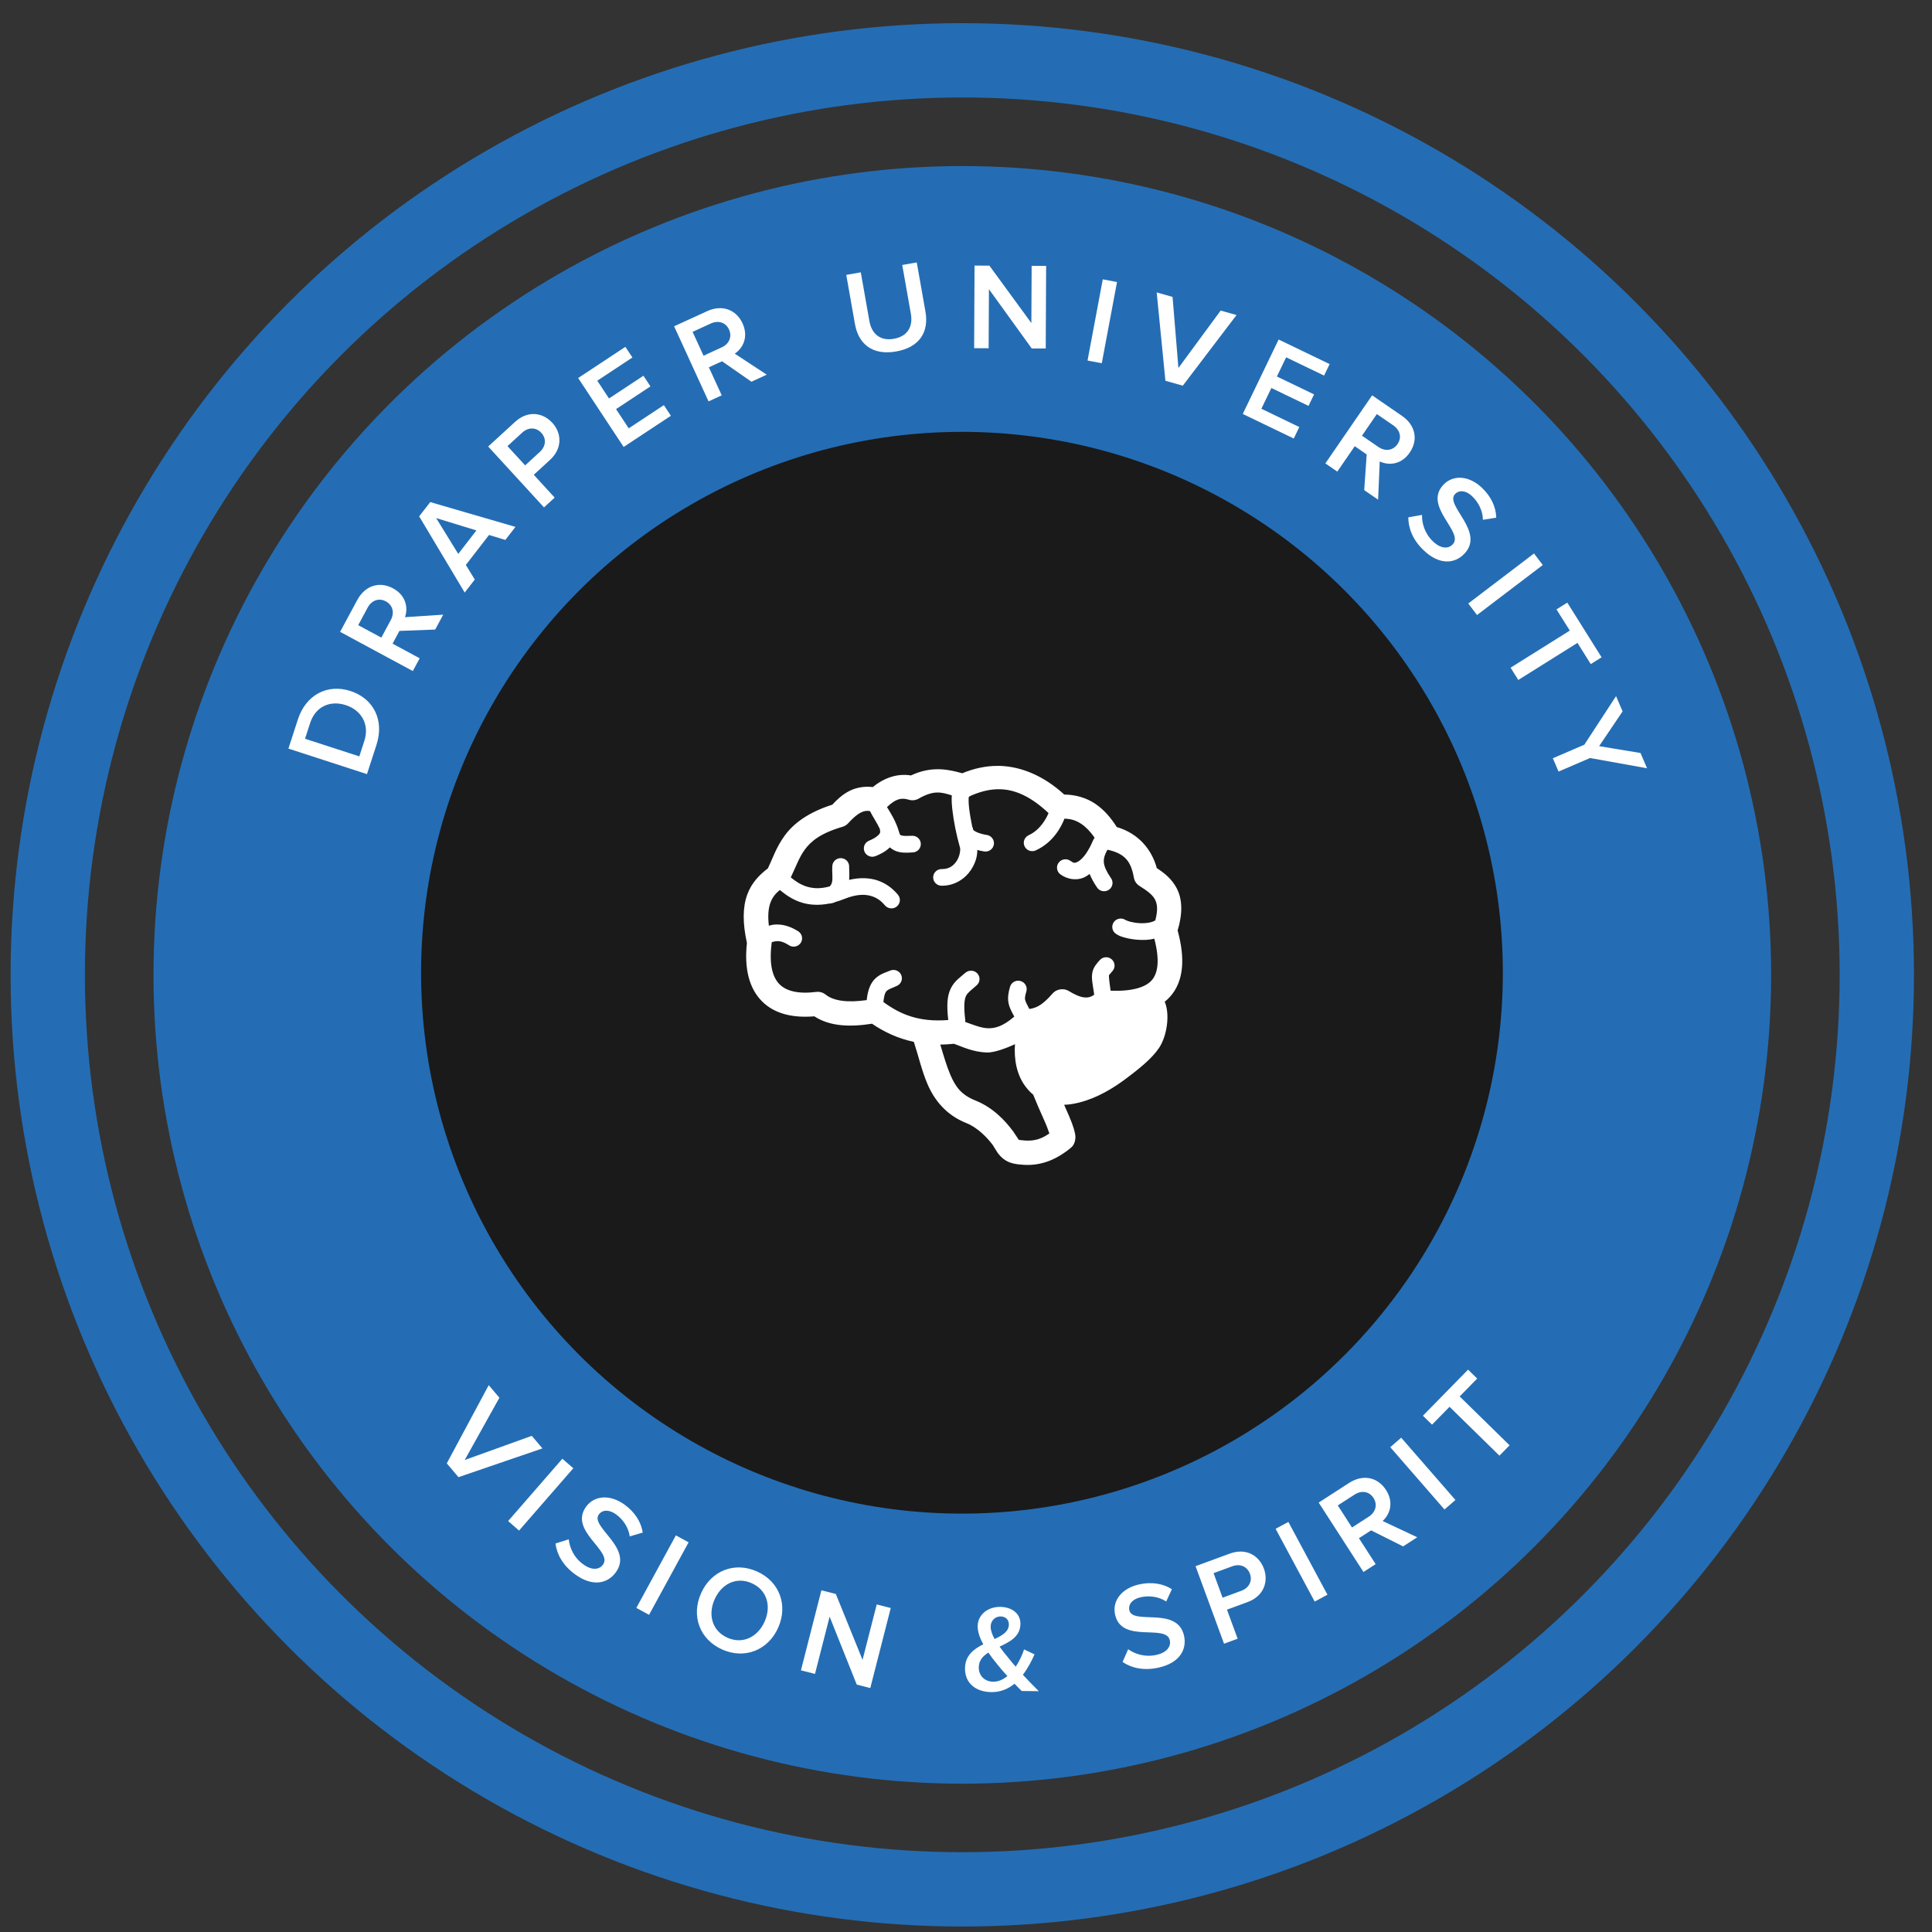 <?xml version="1.0" encoding="UTF-8" standalone="no"?>
<svg width="78px" height="78px" viewBox="0 0 78 78" version="1.1" xmlns="http://www.w3.org/2000/svg" xmlns:xlink="http://www.w3.org/1999/xlink" xmlns:sketch="http://www.bohemiancoding.com/sketch/ns">
    <rect x="0" y="0" width="78" height="78" fill="#333333" stroke="none"/>
    <!-- Generator: Sketch 3.3.2 (12043) - http://www.bohemiancoding.com/sketch -->
    <title>Group Copy 9 + attitude icon copy 2 + Oval 20 Copy 8</title>
    <desc>Created with Sketch.</desc>
    <defs></defs>
    <g id="Main-Attraction" stroke="none" stroke-width="1" fill="none" fill-rule="evenodd" sketch:type="MSPage">
        <g id="Artboard-42" sketch:type="MSArtboardGroup" transform="translate(-51, -30)">
            <g id="Group-Copy-9-+-attitude-icon-copy-2-+-Oval-20-Copy-8" sketch:type="MSLayerGroup" transform="translate(52, 32)">
                <g id="Group-Copy-9-+-attitude-icon-copy-2" transform="translate(5, 4)" sketch:type="MSShapeGroup">
                    <g id="Group-Copy-9" transform="translate(0, 0.435)">
                        <path d="M46.701,30.633 C47.066,29.43 47.037,28.432 46.642,27.669 C46.287,26.98 45.74,26.566 45.232,26.235 C44.874,24.907 43.925,23.782 42.41,23.338 C41.995,22.681 41.504,22.108 40.882,21.692 C40.266,21.279 39.515,21.056 38.708,21.047 C37.293,19.761 35.743,19.081 34.175,19.026 C34.12,19.024 34.067,19.026 34.012,19.026 C33.175,19.022 32.33,19.206 31.509,19.546 C30.628,19.299 29.39,18.987 27.894,19.7 C26.954,19.542 26.002,19.86 25.207,20.518 C24.612,20.448 24.047,20.55 23.584,20.778 C23.07,21.031 22.688,21.397 22.347,21.76 C20.678,22.293 19.634,23.064 19.003,23.925 C18.384,24.769 18.129,25.586 17.805,26.254 C17.208,26.704 16.644,27.282 16.345,28.112 C16.025,29.002 16.018,30.099 16.326,31.509 C16.133,33.275 16.462,34.712 17.409,35.648 C18.307,36.536 19.621,36.808 21.081,36.688 C22.183,37.405 23.607,37.45 25.15,37.208 C25.986,37.78 26.954,38.244 28.097,38.487 C28.422,39.47 28.644,40.492 29.063,41.471 C29.538,42.581 30.361,43.641 31.798,44.214 C32.578,44.525 33.248,45.21 33.664,45.763 C33.666,45.766 33.671,45.77 33.673,45.773 C33.912,46.154 34.051,46.459 34.437,46.755 C34.841,47.065 35.313,47.123 35.848,47.159 C37.253,47.248 38.336,46.637 39.143,45.985 L39.143,45.975 C39.179,45.946 39.219,45.921 39.249,45.888 C39.377,45.748 39.434,45.586 39.462,45.465 C39.517,45.223 39.49,45.08 39.453,44.897 C39.376,44.53 39.197,44.031 38.766,43.087 C38.742,43.035 38.723,42.979 38.698,42.924 C39.07,42.915 39.431,42.849 39.78,42.76 C41.041,42.44 42.151,41.747 42.892,41.201 C44.088,40.32 44.896,39.641 45.385,38.92 C45.944,38.097 46.178,36.561 45.791,35.657 C45.926,35.549 46.051,35.432 46.168,35.302 C47.146,34.212 47.236,32.586 46.701,30.633 L46.701,30.633 Z M35.964,45.446 C35.624,45.422 35.521,45.402 35.5,45.398 C35.515,45.405 35.381,45.234 35.104,44.801 C35.093,44.783 35.077,44.769 35.066,44.753 C34.541,44.053 33.693,43.123 32.446,42.626 C31.444,42.226 31.04,41.664 30.668,40.797 C30.417,40.212 30.2,39.472 29.963,38.679 C30.275,38.678 30.595,38.655 30.929,38.622 C31.527,38.838 32.261,39.2 33.229,39.237 C33.743,39.257 34.581,38.953 35.23,38.65 C35.155,39.714 35.344,40.792 35.964,41.624 C36.13,41.848 36.312,42.046 36.515,42.212 C36.744,42.782 36.978,43.323 37.191,43.79 C37.457,44.372 37.577,44.713 37.655,44.945 C37.149,45.298 36.663,45.489 35.964,45.446 L35.964,45.446 Z M44.865,34.156 C44.438,34.631 43.511,34.939 41.975,34.878 C41.875,34.205 41.849,33.872 41.859,33.809 C41.864,33.777 41.852,33.8 41.878,33.762 C41.905,33.723 41.983,33.635 42.1,33.501 C42.321,33.26 42.301,32.888 42.056,32.671 C41.947,32.573 41.804,32.519 41.656,32.52 C41.48,32.52 41.314,32.598 41.201,32.731 C41.092,32.856 41,32.955 40.902,33.097 C40.804,33.239 40.71,33.44 40.68,33.637 C40.619,34.028 40.7,34.369 40.805,35.071 C40.806,35.103 40.809,35.135 40.815,35.167 C40.55,35.345 40.35,35.379 40.1,35.35 C39.801,35.315 39.424,35.146 39.017,34.897 C38.671,34.685 38.164,34.756 37.896,35.061 C37.22,35.828 36.812,36.09 36.244,36.168 C36.235,36.151 36.225,36.135 36.215,36.12 C36.04,35.788 35.965,35.618 35.944,35.513 C35.924,35.408 35.927,35.289 36.031,34.936 C36.128,34.625 35.952,34.296 35.637,34.2 C35.574,34.181 35.508,34.173 35.441,34.175 C35.178,34.181 34.951,34.358 34.881,34.608 C34.755,35.037 34.708,35.397 34.775,35.744 C34.842,36.092 34.99,36.344 35.161,36.668 C35.168,36.681 35.174,36.694 35.181,36.707 C34.351,37.42 33.8,37.544 33.296,37.525 C32.835,37.507 32.319,37.299 31.721,37.082 C31.728,37.027 31.728,36.972 31.721,36.918 C31.598,35.905 31.671,35.465 31.779,35.244 C31.886,35.022 32.101,34.874 32.513,34.512 C32.767,34.306 32.804,33.935 32.595,33.684 C32.469,33.533 32.276,33.454 32.079,33.472 C31.945,33.482 31.819,33.536 31.721,33.626 C31.373,33.931 30.959,34.191 30.697,34.733 C30.445,35.254 30.407,35.916 30.523,36.947 C28.456,37.109 27.15,36.554 25.952,35.676 C25.957,35.651 25.96,35.625 25.961,35.599 C26.02,35.067 26.124,34.946 26.212,34.868 C26.301,34.79 26.517,34.707 26.899,34.541 C27.2,34.41 27.337,34.064 27.205,33.766 C27.107,33.545 26.882,33.406 26.638,33.415 C26.565,33.418 26.492,33.434 26.425,33.463 C26.126,33.593 25.773,33.671 25.42,33.983 C25.067,34.293 24.857,34.793 24.782,35.475 C24.777,35.497 24.775,35.519 24.773,35.542 C23.397,35.739 22.426,35.595 21.883,35.157 C21.702,35.01 21.459,34.936 21.226,34.964 C19.925,35.129 19.105,34.898 18.636,34.435 C18.168,33.972 17.874,33.103 18.066,31.567 C18.071,31.53 18.076,31.497 18.076,31.461 C18.177,31.426 18.278,31.403 18.365,31.393 C18.628,31.365 18.872,31.412 19.274,31.663 C19.541,31.852 19.913,31.792 20.106,31.529 C20.298,31.265 20.237,30.898 19.97,30.708 C19.951,30.694 19.932,30.682 19.912,30.671 C19.494,30.411 19.066,30.254 18.646,30.219 C18.506,30.207 18.369,30.204 18.23,30.219 C18.109,30.232 17.988,30.266 17.873,30.296 C17.787,29.558 17.85,29.048 17.979,28.688 C18.114,28.314 18.324,28.043 18.646,27.774 C18.979,28.044 19.509,28.474 20.269,28.688 C20.789,28.835 21.407,28.874 22.116,28.737 C22.158,28.738 22.2,28.734 22.241,28.727 C22.345,28.707 22.446,28.678 22.541,28.64 C22.544,28.64 22.538,28.632 22.541,28.631 C22.742,28.574 22.955,28.506 23.169,28.419 C24.119,28.032 24.735,28.078 25.169,28.226 C25.603,28.374 25.878,28.648 26.058,28.861 C26.268,29.112 26.644,29.147 26.897,28.939 C27.151,28.732 27.187,28.361 26.976,28.111 C26.73,27.818 26.275,27.355 25.556,27.11 C25.016,26.926 24.33,26.876 23.536,27.062 C23.568,26.635 23.529,26.265 23.536,26.166 C23.563,25.843 23.318,25.559 22.991,25.533 C22.967,25.531 22.942,25.53 22.918,25.531 C22.61,25.544 22.363,25.786 22.347,26.09 C22.319,26.489 22.384,26.875 22.338,27.168 C22.314,27.314 22.261,27.405 22.222,27.456 C22.203,27.48 22.19,27.507 22.164,27.524 C21.497,27.709 21.003,27.667 20.598,27.553 C20.1,27.412 19.732,27.141 19.42,26.889 C19.782,26.132 20.012,25.471 20.405,24.935 C20.851,24.328 21.513,23.776 23.072,23.318 C23.226,23.273 23.362,23.186 23.468,23.068 C23.791,22.711 24.098,22.445 24.357,22.317 C24.563,22.216 24.739,22.167 25.005,22.211 C25.195,22.598 25.478,23.005 25.701,23.472 C25.703,23.494 25.706,23.517 25.71,23.54 C25.752,23.739 25.708,23.795 25.565,23.934 C25.423,24.073 25.161,24.209 24.937,24.3 C24.633,24.427 24.491,24.773 24.619,25.073 C24.747,25.374 25.097,25.514 25.401,25.388 C25.692,25.269 26.074,25.096 26.406,24.772 C26.599,24.936 26.812,25.042 27.015,25.089 C27.45,25.19 27.832,25.13 27.972,25.128 C28.301,25.14 28.577,24.887 28.59,24.563 C28.602,24.238 28.345,23.965 28.017,23.953 C27.995,23.952 27.974,23.952 27.953,23.954 C27.675,23.959 27.437,23.977 27.295,23.944 C27.155,23.911 27.128,23.943 27.054,23.684 C26.839,22.927 26.428,22.289 26.204,21.932 C26.811,21.346 27.221,21.249 27.75,21.412 C27.977,21.483 28.229,21.452 28.436,21.335 C29.503,20.729 30.015,20.869 30.775,21.104 C30.751,21.393 30.769,21.725 30.813,22.115 C30.902,22.905 31.097,23.898 31.354,24.8 C31.392,24.931 31.346,25.385 31.123,25.724 C30.9,26.063 30.593,26.301 30.089,26.302 C29.76,26.284 29.48,26.533 29.462,26.857 C29.444,27.181 29.696,27.458 30.024,27.476 C30.046,27.477 30.067,27.477 30.089,27.476 C31.014,27.474 31.734,26.958 32.128,26.359 C32.422,25.912 32.582,25.43 32.572,24.954 C32.749,25.002 32.92,25.038 33.065,25.06 C33.391,25.108 33.694,24.886 33.742,24.564 C33.79,24.242 33.565,23.943 33.239,23.896 C33.022,23.863 32.713,23.784 32.505,23.684 C32.297,23.583 32.282,23.517 32.283,23.53 C32.275,23.452 32.252,23.377 32.215,23.309 C32.116,22.834 32.036,22.366 31.993,21.981 C31.956,21.653 31.956,21.402 31.963,21.249 C31.985,21.225 32.004,21.199 32.022,21.172 C32.763,20.834 33.461,20.66 34.148,20.671 C35.285,20.69 36.395,21.224 37.597,22.355 C37.591,22.368 37.585,22.381 37.578,22.394 C37.454,22.69 37.033,23.532 36.196,23.915 C35.898,24.052 35.768,24.402 35.907,24.698 C36.045,24.992 36.4,25.121 36.699,24.983 C37.981,24.397 38.515,23.238 38.68,22.847 C38.692,22.815 38.702,22.783 38.709,22.75 C39.184,22.751 39.551,22.878 39.908,23.116 C40.23,23.332 40.551,23.657 40.845,24.088 C40.84,24.097 40.815,24.136 40.815,24.136 C40.793,24.166 40.774,24.199 40.758,24.232 C40.758,24.232 40.693,24.379 40.632,24.511 C40.596,24.584 40.556,24.661 40.526,24.733 C40.42,24.933 40.288,25.157 40.129,25.358 C39.942,25.597 39.731,25.767 39.588,25.82 C39.445,25.874 39.379,25.896 39.143,25.724 C38.877,25.532 38.504,25.589 38.309,25.853 C38.114,26.115 38.172,26.485 38.438,26.677 C38.932,27.038 39.545,27.103 40.014,26.927 C40.196,26.859 40.352,26.755 40.496,26.648 C40.619,26.957 40.791,27.264 40.999,27.572 C41.164,27.854 41.528,27.95 41.813,27.787 C42.097,27.624 42.194,27.265 42.03,26.984 C42.016,26.961 42.001,26.939 41.985,26.918 C41.679,26.464 41.534,26.14 41.501,25.869 C41.471,25.61 41.524,25.344 41.753,24.936 C43.02,25.213 43.416,25.791 43.618,26.918 C43.661,27.151 43.802,27.359 44.004,27.486 C44.549,27.827 44.934,28.114 45.106,28.449 C45.253,28.733 45.335,29.144 45.125,29.921 C44.879,30.077 44.43,30.145 43.985,30.114 C43.743,30.096 43.508,30.056 43.327,30.008 C43.147,29.959 42.999,29.874 43.037,29.901 C42.768,29.712 42.395,29.773 42.202,30.039 C42.01,30.305 42.072,30.674 42.342,30.864 C42.554,31.014 42.75,31.074 43.008,31.143 C43.266,31.213 43.571,31.265 43.898,31.288 C44.263,31.313 44.666,31.308 45.057,31.211 C45.47,32.786 45.295,33.676 44.865,34.156 L44.865,34.156 Z" id="attitude-icon-copy-3" opacity="0.3" fill="#000000"></path>
                        <ellipse id="Oval-20-Copy-17" fill="#246DB4" cx="32.851" cy="32.923" rx="32.654" ry="32.654"></ellipse>
                        <g id="Oval-20-Copy-12-+-Type-something-Copy-Copy-Copy-Copy-Copy" transform="translate(5, 4)">
                            <path d="M27.851,54.38 C13.834,54.38 2.471,43.017 2.471,29 C2.471,14.983 13.834,3.62 27.851,3.62 C41.868,3.62 53.231,14.983 53.231,29 C53.231,43.017 41.868,54.38 27.851,54.38 L27.851,54.38 Z" id="Oval-20-Copy-12"></path>
                            <path d="M4.2,19.634 C4.522,18.644 4.086,17.767 3.149,17.463 C2.222,17.162 1.35,17.615 1.027,18.609 L0.644,19.788 L3.816,20.818 L4.2,19.634 Z M3.709,19.479 L3.507,20.102 L1.315,19.391 L1.518,18.763 C1.747,18.059 2.355,17.836 2.964,18.034 C3.568,18.23 3.933,18.79 3.709,19.479 L3.709,19.479 Z M6.893,14.382 L5.351,14.482 C5.486,14.095 5.385,13.597 4.866,13.317 C4.32,13.023 3.74,13.204 3.426,13.785 L2.731,15.074 L5.666,16.657 L5.944,16.142 L4.848,15.551 L5.126,15.037 L6.57,14.981 L6.893,14.382 Z M4.777,14.598 L4.395,15.307 L3.462,14.804 L3.844,14.095 C4.001,13.805 4.295,13.691 4.577,13.843 C4.863,13.997 4.934,14.308 4.777,14.598 L4.777,14.598 Z M9.81,10.837 L6.37,9.835 L5.923,10.412 L7.761,13.488 L8.168,12.962 L7.807,12.374 L8.743,11.163 L9.403,11.363 L9.81,10.837 Z M8.234,10.979 L7.501,11.928 L6.609,10.481 L8.234,10.979 Z M11.394,9.655 L10.55,8.733 L11.202,8.135 C11.714,7.666 11.68,7.052 11.299,6.635 C10.913,6.215 10.309,6.126 9.793,6.599 L8.709,7.592 L10.963,10.05 L11.394,9.655 Z M10.795,7.81 L10.202,8.354 L9.488,7.576 L10.082,7.032 C10.325,6.809 10.64,6.805 10.856,7.041 C11.069,7.273 11.038,7.587 10.795,7.81 L10.795,7.81 Z M16.086,6.351 L15.802,5.921 L14.384,6.858 L13.871,6.082 L15.261,5.164 L14.977,4.735 L13.587,5.652 L13.114,4.935 L14.532,3.998 L14.248,3.568 L12.342,4.827 L14.179,7.61 L16.086,6.351 Z M19.956,4.692 L18.664,3.843 C19.005,3.615 19.225,3.157 18.979,2.621 C18.72,2.057 18.148,1.852 17.548,2.128 L16.216,2.738 L17.606,5.77 L18.138,5.526 L17.619,4.394 L18.151,4.15 L19.338,4.976 L19.956,4.692 Z M18.136,3.59 L17.404,3.926 L16.962,2.963 L17.694,2.627 C17.994,2.489 18.298,2.576 18.431,2.867 C18.567,3.162 18.436,3.453 18.136,3.59 L18.136,3.59 Z M25.18,3.755 C26.136,3.585 26.507,2.956 26.363,2.144 L26.012,0.16 L25.426,0.263 L25.774,2.233 C25.867,2.755 25.636,3.146 25.09,3.243 C24.543,3.339 24.193,3.051 24.1,2.529 L23.752,0.56 L23.166,0.663 L23.517,2.648 C23.661,3.46 24.23,3.923 25.18,3.755 L25.18,3.755 Z M31.219,3.635 L31.235,0.3 L30.65,0.298 L30.639,2.608 L28.945,0.29 L28.345,0.287 L28.329,3.622 L28.914,3.625 L28.926,1.24 L30.654,3.633 L31.219,3.635 Z M33.482,4.229 L34.097,0.951 L33.522,0.843 L32.907,4.121 L33.482,4.229 Z M36.753,5.136 L38.922,2.284 L38.282,2.103 L36.576,4.421 L36.339,1.552 L35.699,1.371 L36.051,4.937 L36.753,5.136 Z M41.233,7.269 L41.456,6.805 L39.925,6.067 L40.329,5.229 L41.829,5.952 L42.052,5.488 L40.552,4.765 L40.925,3.99 L42.457,4.728 L42.681,4.264 L40.622,3.272 L39.174,6.277 L41.233,7.269 Z M44.638,9.738 L44.704,8.194 C45.075,8.37 45.58,8.324 45.914,7.837 C46.266,7.327 46.148,6.73 45.604,6.356 L44.397,5.526 L42.508,8.274 L42.99,8.605 L43.695,7.579 L44.177,7.911 L44.077,9.353 L44.638,9.738 Z M44.65,7.611 L43.987,7.155 L44.587,6.282 L45.251,6.738 C45.523,6.925 45.604,7.23 45.423,7.493 C45.239,7.761 44.922,7.798 44.65,7.611 L44.65,7.611 Z M46.471,11.776 C47.116,12.396 47.734,12.324 48.118,11.923 C48.977,11.029 47.311,9.963 47.744,9.512 C47.914,9.335 48.191,9.365 48.436,9.601 C48.688,9.843 48.861,10.176 48.869,10.55 L49.408,10.465 C49.396,10.038 49.207,9.621 48.836,9.264 C48.306,8.755 47.665,8.729 47.281,9.129 C46.432,10.012 48.132,11.043 47.647,11.547 C47.492,11.71 47.195,11.751 46.849,11.419 C46.514,11.096 46.403,10.685 46.41,10.352 L45.857,10.452 C45.859,10.883 46.027,11.35 46.471,11.776 L46.471,11.776 Z M48.632,14.395 L51.286,12.376 L50.932,11.91 L48.278,13.93 L48.632,14.395 Z M50.297,17.017 L52.687,15.52 L53.223,16.376 L53.66,16.102 L52.277,13.895 L51.84,14.168 L52.377,15.024 L49.987,16.521 L50.297,17.017 Z M51.923,20.715 L53.195,20.168 L55.496,20.582 L55.232,19.966 L53.561,19.689 L54.509,18.285 L54.244,17.67 L52.964,19.63 L51.692,20.178 L51.923,20.715 Z" id="DRAPER-UNIVERSITY" fill="#FFFFFF"></path>
                        </g>
                        <g id="Oval-20-Copy-12-+-Type-something-Copy-Copy-Copy-Copy" transform="translate(33, 33) rotate(-180) translate(-33, -33) translate(4, 4)">
                            <ellipse id="Oval-20-Copy-12" cx="28.851" cy="29" rx="28.808" ry="28.808"></ellipse>
                            <path d="M49.49,8.798 L46.1,9.959 L46.531,10.466 L49.238,9.491 L47.838,12.005 L48.269,12.512 L49.962,9.355 L49.49,8.798 Z M47.044,6.642 L44.854,9.158 L45.296,9.542 L47.485,7.026 L47.044,6.642 Z M44.796,4.885 C44.076,4.352 43.473,4.503 43.143,4.949 C42.406,5.946 44.194,6.791 43.822,7.293 C43.677,7.49 43.399,7.496 43.125,7.294 C42.844,7.086 42.63,6.778 42.575,6.407 L42.051,6.561 C42.117,6.983 42.358,7.373 42.772,7.679 C43.363,8.116 44.002,8.06 44.332,7.614 C45.06,6.629 43.242,5.825 43.658,5.262 C43.792,5.081 44.08,5.002 44.466,5.288 C44.84,5.564 45.003,5.958 45.038,6.289 L45.574,6.119 C45.517,5.692 45.29,5.25 44.796,4.885 L44.796,4.885 Z M41.796,3.24 L40.199,6.168 L40.713,6.448 L42.309,3.52 L41.796,3.24 Z M38.842,1.84 C37.933,1.435 36.988,1.812 36.583,2.721 C36.178,3.63 36.529,4.586 37.438,4.991 C38.351,5.398 39.292,5.018 39.697,4.109 C40.102,3.201 39.756,2.247 38.842,1.84 L38.842,1.84 Z M38.63,2.315 C39.247,2.59 39.428,3.24 39.149,3.865 C38.868,4.495 38.266,4.791 37.649,4.516 C37.037,4.243 36.85,3.596 37.131,2.966 C37.409,2.34 38.018,2.042 38.63,2.315 L38.63,2.315 Z M32.864,0.284 L32.038,3.515 L32.604,3.66 L33.177,1.422 L34.256,4.083 L34.838,4.231 L35.664,1 L35.097,0.855 L34.506,3.166 L33.411,0.424 L32.864,0.284 Z M26.06,0.157 C26.298,0.39 26.505,0.607 26.703,0.82 C26.505,1.082 26.351,1.375 26.233,1.644 L26.655,1.844 C26.718,1.65 26.831,1.386 26.994,1.148 C27.102,1.269 27.211,1.401 27.319,1.537 C27.413,1.648 27.531,1.795 27.644,1.956 C27.227,2.151 26.809,2.366 26.803,2.871 C26.798,3.306 27.165,3.555 27.615,3.561 C28.135,3.567 28.524,3.231 28.529,2.786 C28.532,2.556 28.44,2.3 28.303,2.049 C28.69,1.858 29.034,1.597 29.04,1.082 C29.047,0.452 28.571,0.127 27.981,0.12 C27.601,0.115 27.294,0.252 27.042,0.459 C26.933,0.342 26.83,0.241 26.75,0.165 L26.06,0.157 Z M27.906,0.539 C28.216,0.543 28.489,0.756 28.484,1.121 C28.481,1.401 28.319,1.574 28.097,1.716 C27.984,1.55 27.856,1.383 27.733,1.237 C27.649,1.126 27.496,0.949 27.328,0.767 C27.5,0.629 27.691,0.536 27.906,0.539 L27.906,0.539 Z M28.005,2.765 C28.002,3.01 27.82,3.178 27.6,3.175 C27.41,3.173 27.266,3.051 27.269,2.846 C27.272,2.566 27.529,2.41 27.846,2.263 C27.943,2.439 28.006,2.615 28.005,2.765 L28.005,2.765 Z M21.238,1.106 C20.363,1.296 20.079,1.849 20.196,2.391 C20.459,3.603 22.274,2.815 22.406,3.426 C22.458,3.666 22.279,3.878 21.947,3.95 C21.605,4.025 21.232,3.983 20.917,3.78 L20.687,4.275 C21.049,4.503 21.5,4.579 22.003,4.47 C22.722,4.314 23.101,3.797 22.983,3.255 C22.723,2.058 20.92,2.894 20.771,2.21 C20.723,1.99 20.854,1.721 21.324,1.62 C21.778,1.521 22.181,1.659 22.453,1.85 L22.679,1.336 C22.32,1.096 21.839,0.976 21.238,1.106 L21.238,1.106 Z M18.033,2.276 L18.464,3.449 L17.633,3.754 C16.981,3.994 16.779,4.574 16.973,5.105 C17.17,5.64 17.695,5.953 18.352,5.711 L19.732,5.204 L18.582,2.074 L18.033,2.276 Z M17.886,4.21 L18.641,3.932 L19.005,4.923 L18.25,5.2 C17.94,5.314 17.647,5.198 17.537,4.898 C17.428,4.602 17.576,4.324 17.886,4.21 L17.886,4.21 Z M14.407,4.052 L15.985,6.99 L16.5,6.713 L14.922,3.775 L14.407,4.052 Z M10.781,6.372 L12.18,7.028 C11.875,7.302 11.724,7.787 12.044,8.282 C12.38,8.803 12.976,8.924 13.53,8.567 L14.761,7.772 L12.953,4.97 L12.461,5.287 L13.136,6.333 L12.645,6.651 L11.352,6.003 L10.781,6.372 Z M12.739,7.203 L13.416,6.766 L13.99,7.657 L13.314,8.093 C13.037,8.272 12.724,8.23 12.55,7.961 C12.374,7.688 12.462,7.381 12.739,7.203 L12.739,7.203 Z M9.24,7.877 L11.43,10.392 L11.871,10.008 L9.682,7.493 L9.24,7.877 Z M7.054,10.084 L9.069,12.057 L8.362,12.779 L8.73,13.139 L10.553,11.278 L10.185,10.918 L9.478,11.639 L7.464,9.666 L7.054,10.084 Z" id="VISION-&amp;-SPIRIT" fill="#FFFFFF"></path>
                        </g>
                        <ellipse id="Oval-20-Copy-16" fill="#1A1A1A" cx="32.837" cy="32.837" rx="21.837" ry="21.837"></ellipse>
                    </g>
                    <path d="M41.544,31.566 C41.753,30.878 41.736,30.306 41.511,29.869 C41.307,29.475 40.994,29.238 40.703,29.048 C40.498,28.288 39.955,27.644 39.087,27.39 C38.85,27.014 38.569,26.686 38.213,26.447 C37.86,26.211 37.43,26.083 36.968,26.078 C36.158,25.342 35.271,24.953 34.374,24.921 C34.342,24.92 34.311,24.922 34.28,24.921 C33.801,24.919 33.317,25.024 32.847,25.219 C32.343,25.078 31.634,24.899 30.778,25.307 C30.239,25.217 29.694,25.399 29.239,25.776 C28.899,25.735 28.575,25.794 28.31,25.924 C28.016,26.07 27.797,26.279 27.602,26.487 C26.647,26.792 26.049,27.233 25.687,27.726 C25.333,28.209 25.187,28.677 25.002,29.059 C24.66,29.317 24.337,29.648 24.166,30.123 C23.983,30.633 23.978,31.261 24.155,32.068 C24.044,33.079 24.233,33.902 24.775,34.437 C25.289,34.946 26.041,35.102 26.877,35.032 C27.508,35.443 28.323,35.469 29.206,35.33 C29.685,35.658 30.239,35.924 30.894,36.063 C31.08,36.625 31.207,37.21 31.447,37.771 C31.719,38.406 32.19,39.013 33.013,39.341 C33.459,39.519 33.843,39.911 34.081,40.228 C34.082,40.23 34.085,40.232 34.086,40.234 C34.222,40.452 34.302,40.627 34.523,40.796 C34.755,40.973 35.025,41.007 35.331,41.027 C36.135,41.078 36.755,40.729 37.217,40.355 L37.217,40.349 C37.238,40.333 37.261,40.318 37.278,40.3 C37.351,40.22 37.384,40.127 37.4,40.058 C37.432,39.919 37.416,39.837 37.395,39.732 C37.351,39.522 37.248,39.236 37.002,38.696 C36.988,38.666 36.977,38.634 36.963,38.603 C37.175,38.598 37.382,38.56 37.582,38.509 C38.304,38.326 38.939,37.929 39.364,37.617 C40.049,37.112 40.511,36.723 40.791,36.311 C41.111,35.839 41.245,34.96 41.023,34.443 C41.101,34.381 41.172,34.314 41.239,34.239 C41.799,33.615 41.851,32.684 41.544,31.566 L41.544,31.566 Z M35.397,40.047 C35.203,40.033 35.144,40.021 35.132,40.019 C35.14,40.023 35.063,39.925 34.905,39.677 C34.899,39.667 34.89,39.659 34.883,39.65 C34.583,39.249 34.097,38.717 33.384,38.432 C32.81,38.203 32.578,37.882 32.365,37.385 C32.222,37.05 32.098,36.627 31.962,36.173 C32.141,36.172 32.324,36.159 32.515,36.14 C32.857,36.264 33.277,36.471 33.832,36.492 C34.126,36.504 34.605,36.329 34.977,36.156 C34.934,36.765 35.042,37.382 35.397,37.859 C35.492,37.987 35.597,38.1 35.713,38.195 C35.844,38.522 35.978,38.831 36.1,39.099 C36.252,39.432 36.321,39.627 36.366,39.76 C36.076,39.962 35.798,40.071 35.397,40.047 L35.397,40.047 Z M40.493,33.583 C40.249,33.855 39.718,34.031 38.839,33.997 C38.781,33.611 38.767,33.421 38.772,33.385 C38.775,33.366 38.768,33.379 38.783,33.357 C38.799,33.335 38.843,33.285 38.91,33.208 C39.037,33.07 39.025,32.857 38.885,32.733 C38.823,32.677 38.741,32.646 38.656,32.646 C38.555,32.647 38.46,32.691 38.396,32.768 C38.333,32.839 38.281,32.896 38.224,32.977 C38.168,33.059 38.114,33.173 38.097,33.286 C38.062,33.51 38.109,33.705 38.169,34.107 C38.169,34.125 38.171,34.144 38.174,34.162 C38.023,34.264 37.909,34.283 37.765,34.267 C37.594,34.247 37.378,34.15 37.146,34.007 C36.947,33.886 36.657,33.927 36.504,34.101 C36.117,34.541 35.883,34.69 35.558,34.735 C35.553,34.725 35.547,34.716 35.541,34.707 C35.441,34.518 35.398,34.42 35.386,34.36 C35.374,34.3 35.377,34.232 35.436,34.029 C35.491,33.852 35.39,33.664 35.21,33.609 C35.174,33.598 35.136,33.593 35.098,33.594 C34.948,33.598 34.817,33.699 34.777,33.842 C34.705,34.088 34.678,34.293 34.717,34.492 C34.755,34.692 34.84,34.836 34.938,35.021 C34.942,35.029 34.945,35.036 34.949,35.043 C34.474,35.452 34.158,35.523 33.87,35.512 C33.606,35.502 33.311,35.382 32.968,35.258 C32.972,35.227 32.972,35.196 32.968,35.164 C32.898,34.584 32.94,34.332 33.002,34.206 C33.063,34.079 33.186,33.994 33.422,33.787 C33.567,33.669 33.588,33.457 33.469,33.313 C33.397,33.227 33.286,33.181 33.173,33.192 C33.096,33.198 33.025,33.228 32.968,33.28 C32.769,33.455 32.532,33.603 32.382,33.914 C32.238,34.212 32.216,34.59 32.283,35.181 C31.099,35.274 30.351,34.956 29.665,34.454 C29.668,34.439 29.67,34.424 29.671,34.409 C29.705,34.105 29.764,34.036 29.815,33.991 C29.866,33.946 29.989,33.898 30.208,33.804 C30.38,33.729 30.459,33.53 30.383,33.36 C30.327,33.233 30.198,33.154 30.058,33.159 C30.016,33.16 29.975,33.17 29.936,33.186 C29.765,33.261 29.563,33.306 29.361,33.484 C29.159,33.662 29.039,33.948 28.996,34.338 C28.993,34.351 28.992,34.364 28.991,34.377 C28.203,34.489 27.647,34.407 27.336,34.156 C27.233,34.072 27.093,34.029 26.96,34.046 C26.215,34.14 25.746,34.008 25.477,33.743 C25.209,33.478 25.041,32.981 25.151,32.101 C25.154,32.08 25.157,32.061 25.157,32.04 C25.215,32.02 25.272,32.007 25.322,32.001 C25.473,31.985 25.612,32.012 25.843,32.156 C25.996,32.264 26.209,32.23 26.319,32.079 C26.429,31.928 26.394,31.718 26.241,31.609 C26.23,31.601 26.219,31.594 26.208,31.588 C25.968,31.439 25.723,31.349 25.483,31.329 C25.403,31.323 25.324,31.321 25.245,31.329 C25.176,31.337 25.106,31.356 25.041,31.373 C24.991,30.951 25.027,30.659 25.101,30.453 C25.178,30.238 25.299,30.083 25.483,29.93 C25.674,30.084 25.977,30.33 26.413,30.453 C26.71,30.537 27.063,30.559 27.469,30.481 C27.493,30.481 27.518,30.479 27.541,30.475 C27.601,30.464 27.659,30.447 27.713,30.425 C27.714,30.425 27.711,30.421 27.713,30.42 C27.828,30.387 27.95,30.349 28.072,30.299 C28.616,30.077 28.969,30.104 29.218,30.189 C29.466,30.273 29.623,30.43 29.727,30.552 C29.847,30.695 30.062,30.716 30.207,30.597 C30.352,30.478 30.373,30.266 30.252,30.122 C30.111,29.955 29.851,29.69 29.439,29.549 C29.13,29.444 28.737,29.415 28.282,29.522 C28.301,29.278 28.279,29.066 28.282,29.009 C28.298,28.824 28.158,28.662 27.971,28.647 C27.957,28.645 27.943,28.645 27.929,28.646 C27.752,28.653 27.611,28.791 27.602,28.965 C27.586,29.194 27.623,29.415 27.597,29.583 C27.583,29.666 27.553,29.719 27.53,29.748 C27.52,29.761 27.512,29.777 27.497,29.786 C27.115,29.893 26.832,29.868 26.601,29.803 C26.316,29.722 26.105,29.567 25.926,29.423 C26.133,28.99 26.265,28.611 26.49,28.304 C26.745,27.957 27.125,27.641 28.017,27.379 C28.105,27.353 28.183,27.303 28.244,27.236 C28.429,27.031 28.604,26.879 28.753,26.806 C28.871,26.747 28.971,26.72 29.123,26.745 C29.232,26.966 29.395,27.199 29.522,27.467 C29.523,27.48 29.525,27.492 29.527,27.505 C29.551,27.62 29.526,27.652 29.444,27.731 C29.363,27.811 29.213,27.889 29.085,27.941 C28.911,28.013 28.829,28.211 28.902,28.384 C28.976,28.555 29.176,28.636 29.35,28.563 C29.517,28.495 29.735,28.396 29.926,28.211 C30.036,28.305 30.158,28.366 30.274,28.393 C30.523,28.451 30.742,28.416 30.822,28.415 C31.01,28.422 31.168,28.277 31.176,28.091 C31.183,27.905 31.036,27.749 30.848,27.742 C30.835,27.741 30.823,27.742 30.811,27.743 C30.652,27.746 30.516,27.756 30.435,27.737 C30.354,27.718 30.339,27.736 30.297,27.588 C30.174,27.155 29.938,26.79 29.81,26.585 C30.158,26.249 30.392,26.194 30.695,26.288 C30.825,26.328 30.969,26.31 31.088,26.243 C31.698,25.896 31.992,25.976 32.427,26.111 C32.413,26.276 32.424,26.467 32.449,26.69 C32.5,27.142 32.611,27.711 32.759,28.227 C32.78,28.302 32.754,28.562 32.626,28.756 C32.498,28.95 32.322,29.086 32.034,29.087 C31.846,29.077 31.685,29.219 31.675,29.404 C31.665,29.59 31.809,29.749 31.997,29.759 C32.009,29.759 32.022,29.759 32.034,29.759 C32.563,29.758 32.976,29.462 33.201,29.12 C33.37,28.863 33.461,28.587 33.456,28.315 C33.557,28.342 33.655,28.364 33.738,28.376 C33.924,28.403 34.098,28.276 34.125,28.092 C34.153,27.908 34.024,27.736 33.838,27.709 C33.713,27.691 33.536,27.646 33.417,27.588 C33.298,27.53 33.289,27.492 33.29,27.5 C33.286,27.455 33.272,27.412 33.251,27.373 C33.195,27.101 33.149,26.833 33.124,26.613 C33.103,26.425 33.103,26.281 33.107,26.194 C33.119,26.18 33.131,26.165 33.141,26.15 C33.565,25.956 33.964,25.857 34.358,25.863 C35.009,25.874 35.644,26.18 36.333,26.827 C36.329,26.835 36.325,26.842 36.322,26.849 C36.251,27.019 36.009,27.501 35.531,27.72 C35.359,27.799 35.285,27.999 35.365,28.168 C35.444,28.337 35.647,28.411 35.818,28.332 C36.552,27.996 36.858,27.333 36.952,27.109 C36.959,27.091 36.965,27.072 36.969,27.053 C37.241,27.054 37.451,27.127 37.655,27.263 C37.84,27.387 38.023,27.573 38.192,27.82 C38.189,27.824 38.175,27.847 38.175,27.847 C38.162,27.864 38.151,27.883 38.142,27.902 C38.142,27.902 38.105,27.986 38.07,28.062 C38.049,28.103 38.026,28.147 38.009,28.188 C37.948,28.303 37.873,28.431 37.782,28.547 C37.675,28.683 37.554,28.781 37.472,28.811 C37.39,28.842 37.353,28.855 37.218,28.756 C37.065,28.646 36.851,28.679 36.74,28.83 C36.628,28.98 36.661,29.191 36.814,29.302 C37.097,29.508 37.448,29.546 37.716,29.445 C37.82,29.406 37.909,29.346 37.992,29.285 C38.063,29.462 38.161,29.637 38.28,29.814 C38.374,29.975 38.583,30.03 38.746,29.937 C38.909,29.844 38.964,29.638 38.87,29.477 C38.862,29.464 38.853,29.451 38.844,29.439 C38.669,29.18 38.586,28.994 38.568,28.839 C38.55,28.691 38.58,28.538 38.712,28.305 C39.437,28.463 39.663,28.794 39.779,29.439 C39.804,29.573 39.884,29.692 40,29.765 C40.312,29.96 40.532,30.124 40.631,30.316 C40.715,30.479 40.762,30.714 40.642,31.159 C40.501,31.248 40.244,31.287 39.989,31.269 C39.851,31.259 39.716,31.236 39.613,31.208 C39.51,31.18 39.425,31.132 39.447,31.147 C39.293,31.039 39.079,31.074 38.969,31.226 C38.859,31.379 38.894,31.59 39.049,31.698 C39.17,31.784 39.283,31.819 39.43,31.858 C39.578,31.898 39.753,31.928 39.939,31.941 C40.148,31.956 40.379,31.953 40.603,31.897 C40.839,32.799 40.739,33.308 40.493,33.583 L40.493,33.583 Z" id="attitude-icon-copy-2" fill="#FFFFFF"></path>
                </g>
                <circle id="Oval-20-Copy-8" stroke="#246DB4" stroke-width="3" sketch:type="MSShapeGroup" cx="37.85" cy="37.357" r="36.922"></circle>
            </g>
        </g>
    </g>
</svg>